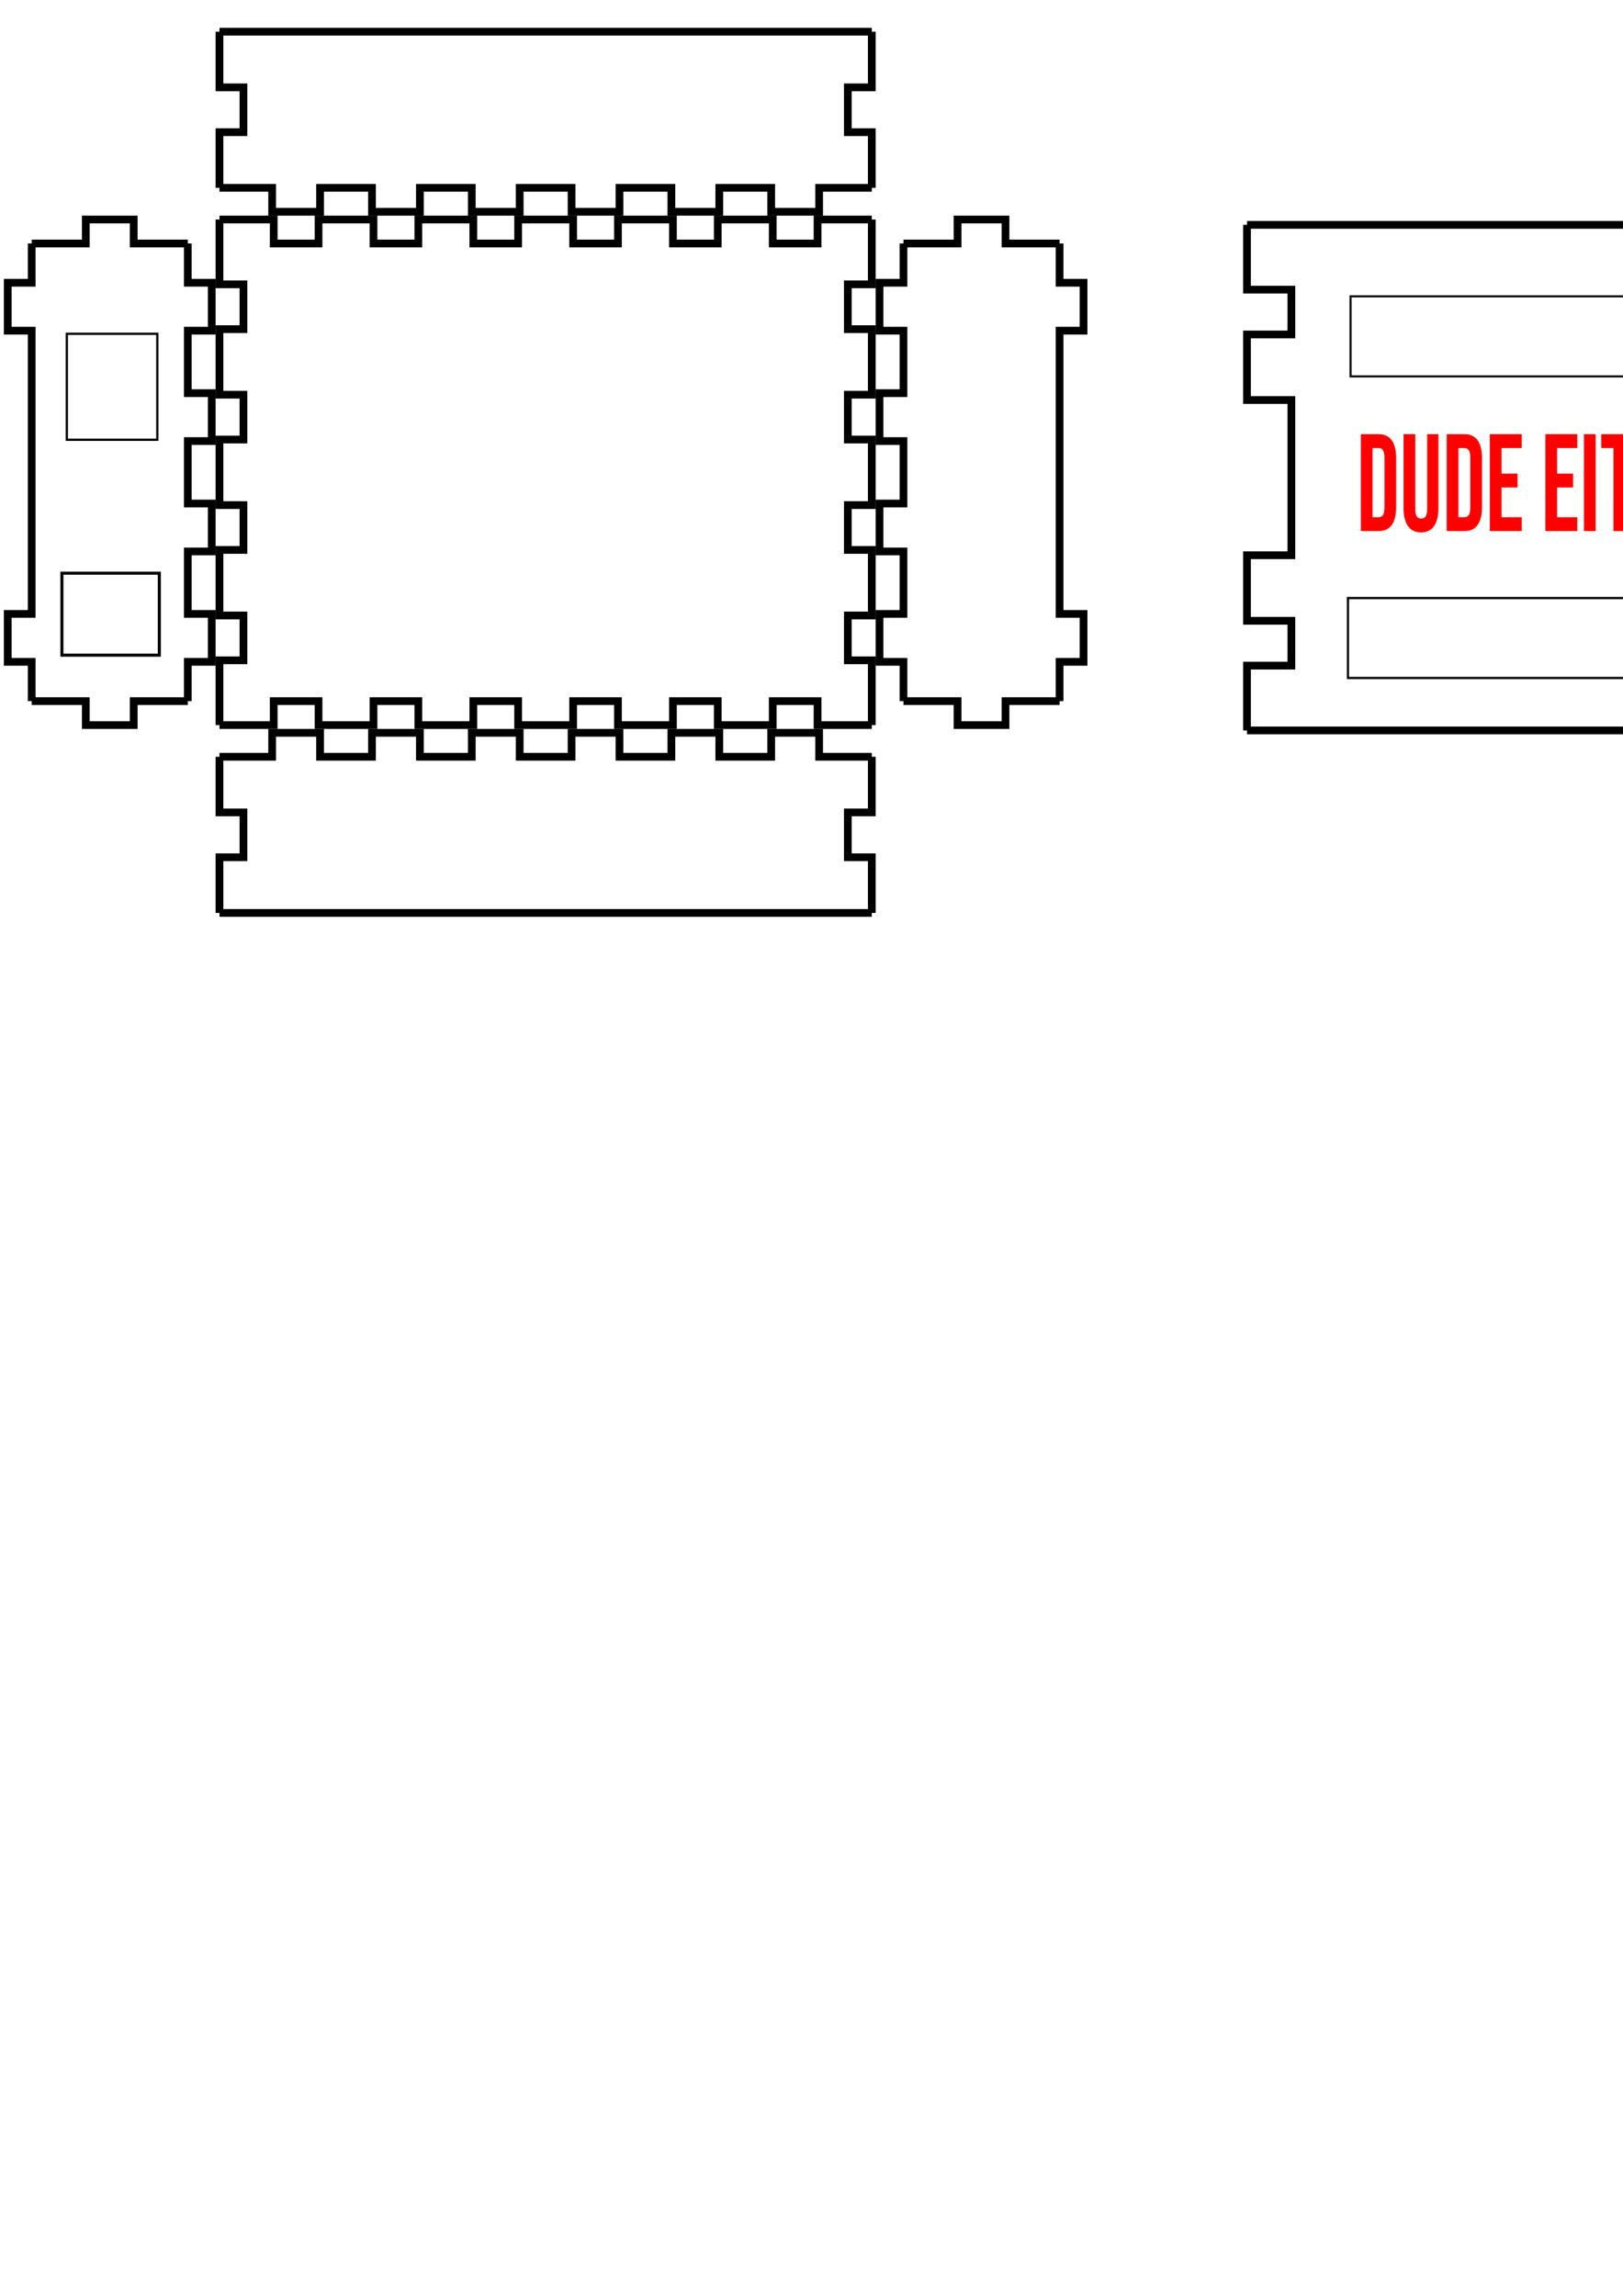 <?xml version="1.0" encoding="UTF-8" standalone="no"?>
<!-- Created with Inkscape (http://www.inkscape.org/) -->

<svg
   id="svg5"
   version="1.1"
   viewBox="0 0 210 297"
   height="297mm"
   width="210mm"
   sodipodi:docname="box.svg"
   inkscape:version="1.1 (c68e22c387, 2021-05-23)"
   xmlns:inkscape="http://www.inkscape.org/namespaces/inkscape"
   xmlns:sodipodi="http://sodipodi.sourceforge.net/DTD/sodipodi-0.dtd"
   xmlns="http://www.w3.org/2000/svg"
   xmlns:svg="http://www.w3.org/2000/svg">
  <sodipodi:namedview
     id="namedview7"
     pagecolor="#ffffff"
     bordercolor="#666666"
     borderopacity="1.0"
     inkscape:pageshadow="2"
     inkscape:pageopacity="0.0"
     inkscape:pagecheckerboard="0"
     inkscape:document-units="mm"
     showgrid="false"
     inkscape:zoom="0.76613356"
     inkscape:cx="559.30196"
     inkscape:cy="328.92437"
     inkscape:window-width="1280"
     inkscape:window-height="658"
     inkscape:window-x="-6"
     inkscape:window-y="-6"
     inkscape:window-maximized="1"
     inkscape:current-layer="layer1"
     showguides="true"
     inkscape:guide-bbox="true" />
  <defs
     id="defs2" />
  <g
     inkscape:label="Layer 1"
     inkscape:groupmode="layer"
     id="layer1">
    <g
       id="panel7872">
      <path
         style="fill:none;stroke:#000000;stroke-width:1"
         d="M 28.4 97.9 L 35.214 97.9 L 35.214 94.8 L 41.414 94.8 L 41.414 97.9 L 48.129 97.9 L 48.129 94.8 L 54.329 94.8 L 54.329 97.9 L 61.043 97.9 L 61.043 94.8 L 67.243 94.8 L 67.243 97.9 L 73.957 97.9 L 73.957 94.8 L 80.157 94.8 L 80.157 97.9 L 86.871 97.9 L 86.871 94.8 L 93.071 94.8 L 93.071 97.9 L 99.786 97.9 L 99.786 94.8 L 105.986 94.8 L 105.986 97.9 L 112.8 97.9"
         id="path12747" />
      <path
         style="fill:none;stroke:#000000;stroke-width:1"
         d="M 112.8 97.9 L 112.8 105.1 L 109.7 105.1 L 109.7 110.9 L 112.8 110.9 L 112.8 118.1"
         id="path12749" />
      <path
         style="fill:none;stroke:#000000;stroke-width:1"
         d="M 112.8,118.1 H 28.4"
         id="path12751"
         sodipodi:nodetypes="cc" />
      <path
         style="fill:none;stroke:#000000;stroke-width:1"
         d="M 28.4 118.1 L 28.4 110.9 L 31.5 110.9 L 31.5 105.1 L 28.4 105.1 L 28.4 97.9"
         id="path12753" />
    </g>
    <g
       id="panel8020">
      <path
         style="fill:none;stroke:#000000;stroke-width:1"
         d="M 4.1 31.5 L 11.1 31.5 L 11.1 28.4 L 17.3 28.4 L 17.3 31.5 L 24.3 31.5"
         id="path12756" />
      <path
         style="fill:none;stroke:#000000;stroke-width:1"
         d="M 24.3 31.5 L 24.3 36.58 L 27.4 36.58 L 27.4 42.78 L 24.3 42.78 L 24.3 50.86 L 27.4 50.86 L 27.4 57.06 L 24.3 57.06 L 24.3 65.14 L 27.4 65.14 L 27.4 71.34 L 24.3 71.34 L 24.3 79.42 L 27.4 79.42 L 27.4 85.62 L 24.3 85.62 L 24.3 90.7"
         id="path12758" />
      <path
         style="fill:none;stroke:#000000;stroke-width:1"
         d="M 24.3 90.7 L 17.3 90.7 L 17.3 93.8 L 11.1 93.8 L 11.1 90.7 L 4.1 90.7"
         id="path12760" />
      <path
         style="fill:none;stroke:#000000;stroke-width:1"
         d="M 4.1,90.7 V 85.62 H 1 v -6.2 H 4.1 V 42.78 H 1 v -6.2 H 4.1 V 31.5"
         id="path12762"
         sodipodi:nodetypes="cccccccccc" />
    </g>
    <g
       id="panel4579">
      <path
         style="fill:none;stroke:#000000;stroke-width:1"
         d="M 28.4 28.4 L 35.414 28.4 L 35.414 31.5 L 41.214 31.5 L 41.214 28.4 L 48.329 28.4 L 48.329 31.5 L 54.129 31.5 L 54.129 28.4 L 61.243 28.4 L 61.243 31.5 L 67.043 31.5 L 67.043 28.4 L 74.157 28.4 L 74.157 31.5 L 79.957 31.5 L 79.957 28.4 L 87.071 28.4 L 87.071 31.5 L 92.871 31.5 L 92.871 28.4 L 99.986 28.4 L 99.986 31.5 L 105.786 31.5 L 105.786 28.4 L 112.8 28.4"
         id="path12765" />
      <path
         style="fill:none;stroke:#000000;stroke-width:1"
         d="M 112.8 28.4 L 112.8 36.78 L 109.7 36.78 L 109.7 42.58 L 112.8 42.58 L 112.8 51.06 L 109.7 51.06 L 109.7 56.86 L 112.8 56.86 L 112.8 65.34 L 109.7 65.34 L 109.7 71.14 L 112.8 71.14 L 112.8 79.62 L 109.7 79.62 L 109.7 85.42 L 112.8 85.42 L 112.8 93.8"
         id="path12767" />
      <path
         style="fill:none;stroke:#000000;stroke-width:1"
         d="M 112.8 93.8 L 105.786 93.8 L 105.786 90.7 L 99.986 90.7 L 99.986 93.8 L 92.871 93.8 L 92.871 90.7 L 87.071 90.7 L 87.071 93.8 L 79.957 93.8 L 79.957 90.7 L 74.157 90.7 L 74.157 93.8 L 67.043 93.8 L 67.043 90.7 L 61.243 90.7 L 61.243 93.8 L 54.129 93.8 L 54.129 90.7 L 48.329 90.7 L 48.329 93.8 L 41.214 93.8 L 41.214 90.7 L 35.414 90.7 L 35.414 93.8 L 28.4 93.8"
         id="path12769" />
      <path
         style="fill:none;stroke:#000000;stroke-width:1"
         d="M 28.4 93.8 L 28.4 85.42 L 31.5 85.42 L 31.5 79.62 L 28.4 79.62 L 28.4 71.14 L 31.5 71.14 L 31.5 65.34 L 28.4 65.34 L 28.4 56.86 L 31.5 56.86 L 31.5 51.06 L 28.4 51.06 L 28.4 42.58 L 31.5 42.58 L 31.5 36.78 L 28.4 36.78 L 28.4 28.4"
         id="path12771" />
    </g>
    <g
       id="panel8314">
      <path
         style="fill:none;stroke:#000000;stroke-width:1"
         d="M 116.9 31.5 L 123.9 31.5 L 123.9 28.4 L 130.1 28.4 L 130.1 31.5 L 137.1 31.5"
         id="path12774" />
      <path
         style="fill:none;stroke:#000000;stroke-width:1"
         d="m 137.1,31.5 v 5.08 h 3.1 v 6.2 h -3.1 v 36.64 h 3.1 v 6.2 h -3.1 v 5.08"
         id="path12776"
         sodipodi:nodetypes="cccccccccc" />
      <path
         style="fill:none;stroke:#000000;stroke-width:1"
         d="M 137.1 90.7 L 130.1 90.7 L 130.1 93.8 L 123.9 93.8 L 123.9 90.7 L 116.9 90.7"
         id="path12778" />
      <path
         style="fill:none;stroke:#000000;stroke-width:1"
         d="M 116.9 90.7 L 116.9 85.62 L 113.8 85.62 L 113.8 79.42 L 116.9 79.42 L 116.9 71.34 L 113.8 71.34 L 113.8 65.14 L 116.9 65.14 L 116.9 57.06 L 113.8 57.06 L 113.8 50.86 L 116.9 50.86 L 116.9 42.78 L 113.8 42.78 L 113.8 36.58 L 116.9 36.58 L 116.9 31.5"
         id="path12780" />
    </g>
    <g
       id="panel1185"
       transform="translate(22.793,0.691)">
      <path
         style="fill:none;stroke:#000000;stroke-width:1"
         d="m 138.554,28.4 h 89.692"
         id="path12783"
         sodipodi:nodetypes="cc" />
      <path
         style="fill:none;stroke:#000000;stroke-width:1"
         d="m 228.246,28.4 v 8.38 H 222.5 v 5.8 h 5.746 v 8.48 H 222.5 v 20.08 h 5.746 v 8.48 H 222.5 v 5.8 h 5.746 v 8.38"
         id="path12785"
         sodipodi:nodetypes="cccccccccccccc" />
      <path
         style="fill:none;stroke:#000000;stroke-width:1"
         d="M 228.246,93.8 H 138.554"
         id="path12787"
         sodipodi:nodetypes="cc" />
      <path
         style="fill:none;stroke:#000000;stroke-width:1"
         d="M 138.554,93.8 V 85.42 H 144.3 v -5.8 h -5.746 V 71.14 H 144.3 V 51.06 h -5.746 V 42.58 H 144.3 v -5.8 h -5.746 V 28.4"
         id="path12789"
         sodipodi:nodetypes="cccccccccccccc" />
    </g>
    <g
       id="panel4908">
      <path
         style="fill:none;stroke:#000000;stroke-width:1"
         d="m 28.4,4.1 h 84.4"
         id="path12792"
         sodipodi:nodetypes="cc" />
      <path
         style="fill:none;stroke:#000000;stroke-width:1"
         d="M 112.8 4.1 L 112.8 11.3 L 109.7 11.3 L 109.7 17.1 L 112.8 17.1 L 112.8 24.3"
         id="path12794" />
      <path
         style="fill:none;stroke:#000000;stroke-width:1"
         d="M 112.8 24.3 L 105.986 24.3 L 105.986 27.4 L 99.786 27.4 L 99.786 24.3 L 93.071 24.3 L 93.071 27.4 L 86.871 27.4 L 86.871 24.3 L 80.157 24.3 L 80.157 27.4 L 73.957 27.4 L 73.957 24.3 L 67.243 24.3 L 67.243 27.4 L 61.043 27.4 L 61.043 24.3 L 54.329 24.3 L 54.329 27.4 L 48.129 27.4 L 48.129 24.3 L 41.414 24.3 L 41.414 27.4 L 35.214 27.4 L 35.214 24.3 L 28.4 24.3"
         id="path12796" />
      <path
         style="fill:none;stroke:#000000;stroke-width:1"
         d="M 28.4 24.3 L 28.4 17.1 L 31.5 17.1 L 31.5 11.3 L 28.4 11.3 L 28.4 4.1"
         id="path12798" />
    </g>
    <rect
       style="fill:none;stroke:#000000;stroke-width:0.291"
       id="rect15347"
       width="11.709"
       height="13.709"
       x="8.647"
       y="43.181"
       rx="0"
       ry="0" />
    <rect
       style="fill:none;stroke:#000000;stroke-width:0.395"
       id="rect15349"
       width="12.605"
       height="10.605"
       x="8.008"
       y="74.152"
       rx="0"
       ry="0" />
    <rect
       style="fill:none;stroke:#000000;stroke-width:0.285"
       id="rect16546"
       width="63.524"
       height="10.34"
       x="174.411"
       y="77.368" />
    <rect
       style="fill:none;stroke:#000000;stroke-width:0.265"
       id="rect16674"
       width="62.853"
       height="10.36"
       x="174.747"
       y="38.334" />
    <g
       aria-label="Dude eitthvað"
       transform="scale(0.876,1.141)"
       id="text18276"
       style="font-size:15.69px;line-height:1.25;font-family:Lobster;-inkscape-font-specification:Lobster;letter-spacing:0px;fill:#ff0000;stroke-width:0.245">
      <path
         d="m 201.008,60.211 h 2.636 c 1.726,0 2.573,-0.957 2.573,-2.714 v -5.554 c 0,-1.757 -0.847,-2.714 -2.573,-2.714 h -2.636 z m 1.726,-1.569 v -7.845 h 0.879 c 0.549,0 0.879,0.282 0.879,1.067 v 5.711 c 0,0.785 -0.33,1.067 -0.879,1.067 z"
         style="font-family:'Bebas Neue';-inkscape-font-specification:'Bebas Neue'"
         id="path2828" />
      <path
         d="m 209.889,60.367 c 1.695,0 2.573,-1.004 2.573,-2.761 v -8.379 h -1.663 v 8.504 c 0,0.785 -0.329,1.067 -0.879,1.067 -0.549,0 -0.879,-0.282 -0.879,-1.067 v -8.504 h -1.726 v 8.379 c 0,1.757 0.879,2.761 2.573,2.761 z"
         style="font-family:'Bebas Neue';-inkscape-font-specification:'Bebas Neue'"
         id="path2830" />
      <path
         d="m 213.686,60.211 h 2.636 c 1.726,0 2.573,-0.957 2.573,-2.714 v -5.554 c 0,-1.757 -0.847,-2.714 -2.573,-2.714 h -2.636 z m 1.726,-1.569 v -7.845 h 0.879 c 0.549,0 0.879,0.282 0.879,1.067 v 5.711 c 0,0.785 -0.33,1.067 -0.879,1.067 z"
         style="font-family:'Bebas Neue';-inkscape-font-specification:'Bebas Neue'"
         id="path2832" />
      <path
         d="m 220.056,60.211 h 4.707 v -1.569 h -2.981 V 55.268 h 2.369 v -1.569 h -2.369 v -2.903 h 2.981 v -1.569 h -4.707 z"
         style="font-family:'Bebas Neue';-inkscape-font-specification:'Bebas Neue'"
         id="path2834" />
      <path
         d="m 228.262,60.211 h 4.707 v -1.569 h -2.981 V 55.268 h 2.369 v -1.569 h -2.369 v -2.903 h 2.981 v -1.569 h -4.707 z"
         style="font-family:'Bebas Neue';-inkscape-font-specification:'Bebas Neue'"
         id="path2836" />
      <path
         d="m 233.957,60.211 h 1.726 v -10.983 h -1.726 z"
         style="font-family:'Bebas Neue';-inkscape-font-specification:'Bebas Neue'"
         id="path2838" />
      <path
         d="m 238.319,60.211 h 1.726 v -9.414 h 1.804 v -1.569 h -5.335 v 1.569 h 1.804 z"
         style="font-family:'Bebas Neue';-inkscape-font-specification:'Bebas Neue'"
         id="path2840" />
      <path
         d="m 244.187,60.211 h 1.726 v -9.414 h 1.804 v -1.569 h -5.335 v 1.569 h 1.804 z"
         style="font-family:'Bebas Neue';-inkscape-font-specification:'Bebas Neue'"
         id="path2842" />
      <path
         d="m 248.549,60.211 h 1.726 V 55.268 h 1.851 v 4.942 h 1.726 v -10.983 h -1.726 v 4.472 h -1.851 v -4.472 h -1.726 z"
         style="font-family:'Bebas Neue';-inkscape-font-specification:'Bebas Neue'"
         id="path2844" />
      <path
         d="m 256.347,60.211 h 2.291 l 1.663,-10.983 h -1.585 l -1.13,8.52 h -0.031 l -1.13,-8.52 h -1.742 z"
         style="font-family:'Bebas Neue';-inkscape-font-specification:'Bebas Neue'"
         id="path2846" />
      <path
         d="m 260.238,60.211 h 1.6 l 0.314,-2.15 h 1.961 v -0.031 l 0.314,2.181 h 1.726 l -1.789,-10.983 h -2.338 z m 2.118,-3.64 0.753,-5.429 h 0.031 l 0.769,5.429 z"
         style="font-family:'Bebas Neue';-inkscape-font-specification:'Bebas Neue'"
         id="path2848" />
      <path
         d="m 269.888,49.228 h -2.636 v 4.519 h -0.753 v 1.475 h 0.753 v 4.989 h 2.636 c 1.726,0 2.573,-0.957 2.573,-2.714 v -5.554 c 0,-1.757 -0.847,-2.714 -2.573,-2.714 z m 0.847,8.347 c 0,0.785 -0.329,1.067 -0.879,1.067 H 268.978 V 55.221 h 0.879 v -1.475 h -0.879 v -2.95 h 0.879 c 0.549,0 0.879,0.282 0.879,1.067 z"
         style="font-family:'Bebas Neue';-inkscape-font-specification:'Bebas Neue'"
         id="path2850" />
    </g>
  </g>
</svg>
